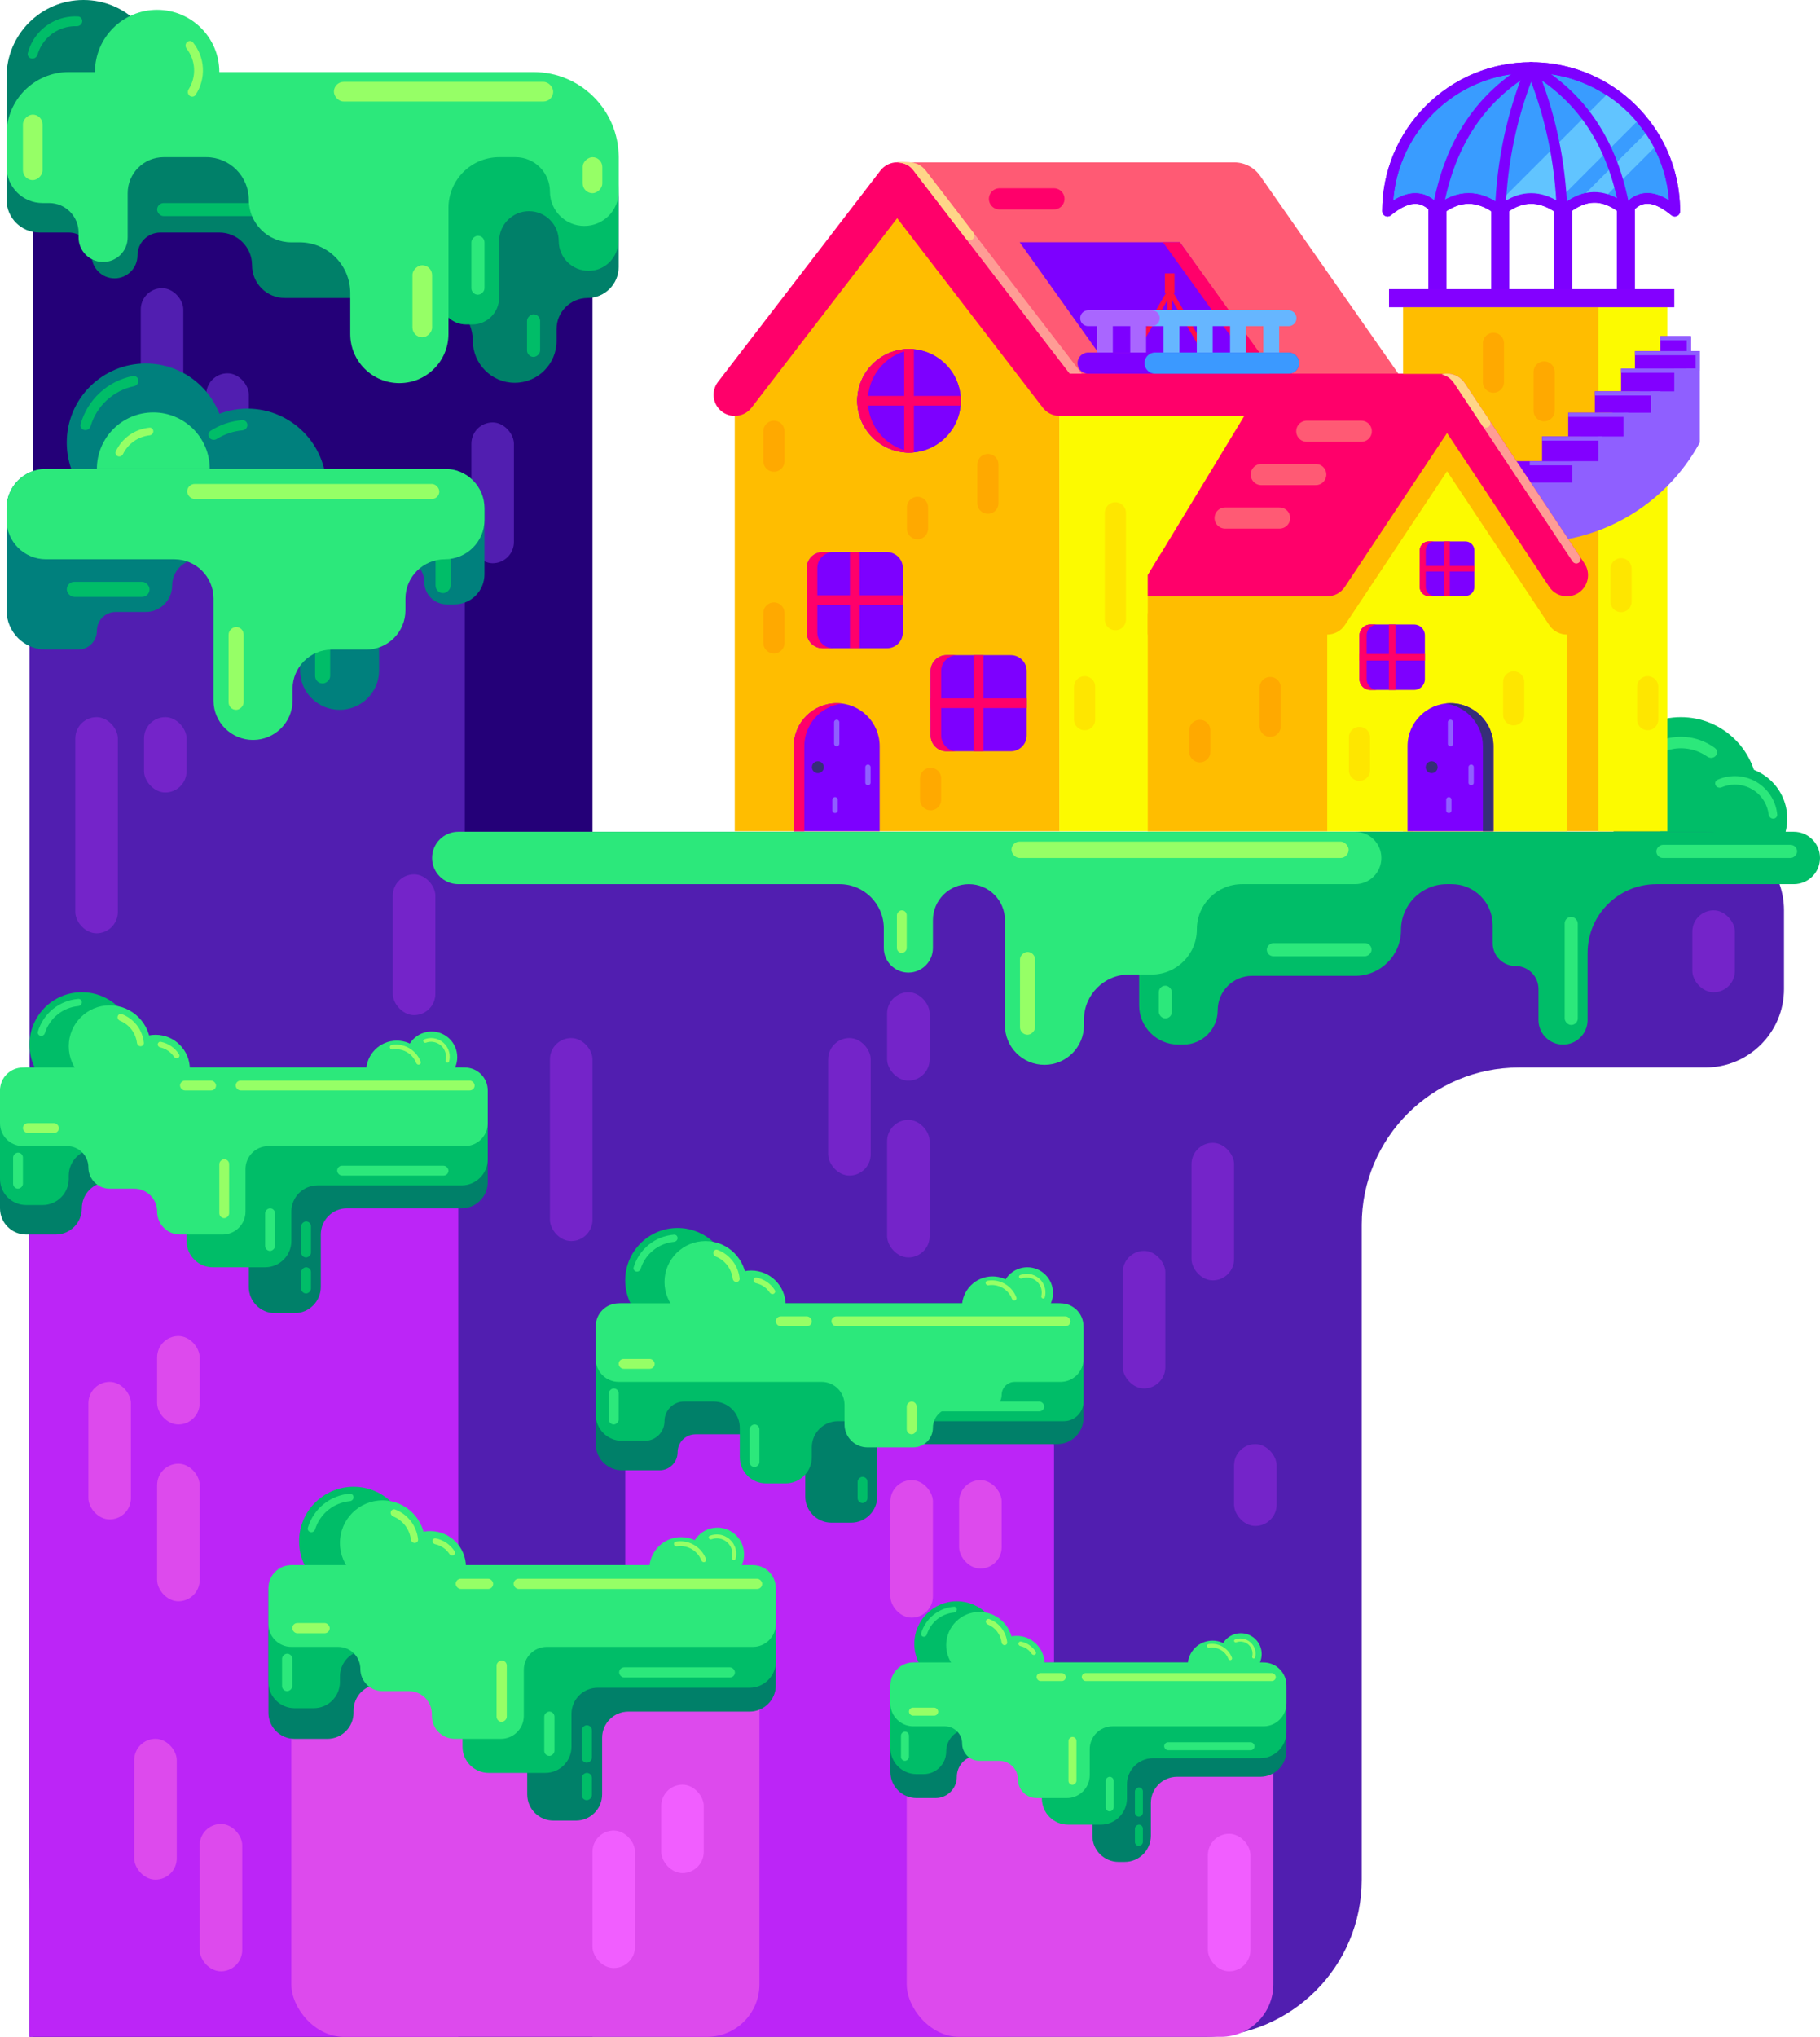 <svg width="556" height="622" viewBox="0 0 556 622" fill="none" xmlns="http://www.w3.org/2000/svg">
<circle cx="513.5" cy="242.5" r="23.5" fill="#00BD68"/>
<path d="M524.102 230.853C524.752 230.138 524.705 229.023 523.929 228.447C522.558 227.43 521.043 226.616 519.431 226.036C517.269 225.257 514.974 224.911 512.679 225.019C510.383 225.127 508.131 225.686 506.052 226.664C504.501 227.394 503.069 228.345 501.799 229.487C501.08 230.133 501.138 231.248 501.853 231.898V231.898C502.567 232.549 503.668 232.487 504.402 231.859C505.351 231.047 506.407 230.365 507.541 229.831C509.205 229.049 511.006 228.602 512.843 228.515C514.679 228.429 516.515 228.705 518.245 229.328C519.424 229.753 520.539 230.334 521.56 231.053C522.35 231.609 523.451 231.567 524.102 230.853V230.853Z" fill="#2CE87B"/>
<circle cx="530" cy="250" r="16" fill="#00BD68"/>
<path d="M541.7 250C542.418 250 543.007 249.417 542.935 248.702C542.752 246.874 542.182 245.1 541.258 243.5C540.117 241.524 538.476 239.883 536.5 238.742C534.524 237.601 532.282 237 530 237C528.153 237 526.332 237.394 524.656 238.149C524.002 238.444 523.791 239.246 524.15 239.868V239.868C524.509 240.489 525.302 240.694 525.963 240.415C527.237 239.879 528.609 239.6 530 239.6C531.826 239.6 533.619 240.081 535.2 240.993C536.781 241.906 538.094 243.219 539.007 244.8C539.702 246.004 540.147 247.332 540.319 248.703C540.408 249.416 540.982 250 541.7 250V250Z" fill="#2CE87B"/>
<rect x="10" y="50" width="171" height="572" fill="#240078"/>
<rect x="43" y="88" width="13" height="43" rx="6.5" fill="#511EB0"/>
<rect x="144" y="129" width="13" height="43" rx="6.5" fill="#511EB0"/>
<rect x="63" y="114" width="13" height="30" rx="6.5" fill="#511EB0"/>
<circle cx="25.5" cy="23.5" r="23.5" fill="#008069"/>
<path fill-rule="evenodd" clip-rule="evenodd" d="M2 39V26C2 22.134 5.134 19 9 19V19C12.866 19 16 22.134 16 26L16 33C16 36.314 18.686 39 22 39H25C26.657 39 28 37.657 28 36V36C28 34.343 29.343 33 31 33L39 33C40.657 33 42 34.343 42 36V36C42 37.657 43.343 39 45 39L77 39L169 39C180.046 39 189 47.954 189 59L189 71V81.516C189 86.754 184.754 91 179.516 91V91C174.278 91 170.031 95.246 170.031 100.484V104.098C170.031 111.166 164.302 116.895 157.234 116.895V116.895C150.167 116.895 144.437 111.091 144.437 104.023V104.023C144.437 96.873 138.64 91 131.489 91L87 91C81.477 91 77 86.523 77 81V81C77 75.477 72.523 71 67 71H49C45.134 71 42 74.134 42 78V78C42 81.866 38.866 85 35 85V85C31.134 85 28 81.866 28 78V78C28 74.134 24.866 71 21 71H12C6.477 71 2 66.523 2 61V61V39Z" fill="#008069"/>
<path d="M25.112 6.666C25.241 5.848 24.683 5.072 23.855 5.024C22.395 4.941 20.926 5.072 19.498 5.414C17.583 5.874 15.777 6.707 14.183 7.865C12.589 9.023 11.239 10.483 10.21 12.163C9.443 13.415 8.865 14.771 8.493 16.186C8.282 16.988 8.848 17.759 9.666 17.888V17.888C10.484 18.018 11.244 17.456 11.474 16.66C11.772 15.632 12.207 14.646 12.768 13.73C13.592 12.386 14.672 11.218 15.947 10.292C17.221 9.366 18.666 8.699 20.198 8.332C21.244 8.081 22.315 7.972 23.385 8.006C24.213 8.033 24.982 7.484 25.112 6.666V6.666Z" fill="#00BD68"/>
<rect x="95" y="66" width="47" height="4" rx="2" transform="rotate(-180 95 66)" fill="#00BD68"/>
<rect x="165" y="96" width="13" height="4" rx="2" transform="rotate(90 165 96)" fill="#00BD68"/>
<path fill-rule="evenodd" clip-rule="evenodd" d="M188.898 48.105C188.898 43.076 184.821 39 179.793 39H88.746C81.707 39 76 44.707 76 51.746V51.746C76 58.786 81.707 64.493 88.746 64.493H101.494C106.522 64.493 110.599 68.569 110.599 73.598V73.598C110.599 78.626 114.675 82.702 119.703 82.702H126.075C130.601 82.702 134.269 86.371 134.269 90.896V90.896C134.269 95.422 137.938 99.091 142.464 99.091H144.284C148.81 99.091 152.479 95.422 152.479 90.896V82.703C152.479 82.703 152.479 82.702 152.479 82.702V82.702C152.48 82.702 152.48 82.702 152.48 82.701V73.598C152.48 68.569 156.556 64.493 161.585 64.493V64.493C166.613 64.493 170.689 68.569 170.689 73.598V73.598C170.689 78.626 174.766 82.702 179.794 82.702V82.702C184.822 82.702 188.899 78.626 188.899 73.597V57.21C188.899 57.209 188.898 57.209 188.898 57.209V57.209C188.898 57.209 188.898 57.209 188.898 57.209V48.105Z" fill="#00BD68"/>
<rect x="148" y="72" width="18" height="4" rx="2" transform="rotate(90 148 72)" fill="#2CE87B"/>
<path fill-rule="evenodd" clip-rule="evenodd" d="M189 48C189 33.641 177.359 22 163 22H21C10.507 22 2 30.507 2 41V41V48V51C2 57.075 6.925 62 13 62H15C19.971 62 24 66.029 24 71V72.5C24 76.642 27.358 80 31.5 80V80C35.642 80 39 76.642 39 72.5V62V59V59C39 52.925 43.925 48 50 48H63C70.18 48 76 53.82 76 61V61C76 68.18 81.82 74 89 74H91.5C100.06 74 107 80.94 107 89.5V102C107 110.284 113.716 117 122 117V117C130.284 117 137 110.284 137 102V74V63.5C137 54.94 143.94 48 152.5 48H157.5C163.299 48 168 52.701 168 58.5V58.5C168 64.299 172.701 69 178.5 69V69C184.299 69 189 64.299 189 58.5V48V48Z" fill="#2CE87B"/>
<rect x="102" y="25" width="67" height="6" rx="3" fill="#96FF66"/>
<rect x="13" y="35" width="20" height="6" rx="3" transform="rotate(90 13 35)" fill="#96FF66"/>
<rect x="132" y="81" width="22" height="6" rx="3" transform="rotate(90 132 81)" fill="#96FF66"/>
<rect x="184" y="48" width="11" height="6" rx="3" transform="rotate(90 184 48)" fill="#96FF66"/>
<circle cx="48" cy="22" r="19" fill="#2CE87B"/>
<path d="M57.888 29.213C58.464 29.687 59.321 29.607 59.734 28.986C61.33 26.592 62.125 23.739 61.984 20.842C61.843 17.945 60.773 15.184 58.953 12.956C58.481 12.379 57.62 12.383 57.093 12.91V12.91C56.565 13.437 56.573 14.287 57.03 14.876C58.384 16.62 59.179 18.747 59.287 20.974C59.396 23.201 58.812 25.395 57.634 27.262C57.236 27.893 57.312 28.74 57.888 29.213V29.213Z" fill="#96FF66"/>
<rect x="9" y="150" width="133" height="472" fill="#511EB0"/>
<path fill-rule="evenodd" clip-rule="evenodd" d="M91 254C77.745 254 67 264.745 67 278V302C67 315.255 77.745 326 91 326H57C30.49 326 9 347.49 9 374V574C9 600.51 30.49 622 57 622H368C394.51 622 416 600.51 416 574V374C416 347.49 437.49 326 464 326H521C534.255 326 545 315.255 545 302V278C545 264.745 534.255 254 521 254H91Z" fill="#511EB0"/>
<rect x="120" y="267" width="13" height="43" rx="6.5" fill="#7424C9"/>
<rect x="23" y="219" width="13" height="66" rx="6.5" fill="#7424C9"/>
<rect x="44" y="219" width="13" height="23" rx="6.5" fill="#7424C9"/>
<rect x="168" y="317" width="13" height="62" rx="6.5" fill="#7424C9"/>
<rect x="271" y="303" width="13" height="27" rx="6.5" fill="#7424C9"/>
<rect x="253" y="317" width="13" height="42" rx="6.5" fill="#7424C9"/>
<rect x="271" y="342" width="13" height="42" rx="6.5" fill="#7424C9"/>
<rect x="343" y="382" width="13" height="42" rx="6.5" fill="#7424C9"/>
<rect x="364" y="349" width="13" height="42" rx="6.5" fill="#7424C9"/>
<rect x="377" y="441" width="13" height="25" rx="6.5" fill="#7424C9"/>
<rect x="517" y="278" width="13" height="25" rx="6.5" fill="#7424C9"/>
<rect x="9" y="335" width="131" height="287" fill="#BC25F7"/>
<rect x="41" y="531" width="13" height="43" rx="6.5" fill="#DD4AED"/>
<rect x="61" y="557" width="13" height="45" rx="6.5" fill="#DD4AED"/>
<rect x="48" y="408" width="13" height="27" rx="6.5" fill="#DD4AED"/>
<rect x="27" y="422" width="13" height="42" rx="6.5" fill="#DD4AED"/>
<rect x="48" y="447" width="13" height="42" rx="6.5" fill="#DD4AED"/>
<rect x="191" y="426" width="131" height="196" rx="16" fill="#BC25F7"/>
<rect x="293" y="452" width="13" height="27" rx="6.5" fill="#DD4AED"/>
<rect x="272" y="452" width="13" height="42" rx="6.5" fill="#DD4AED"/>
<rect x="89" y="498" width="143" height="124" rx="16" fill="#DD4AED"/>
<rect x="202" y="545" width="13" height="27" rx="6.5" fill="#F15EFF"/>
<rect x="181" y="559" width="13" height="42" rx="6.5" fill="#F15EFF"/>
<rect x="277" y="524" width="112" height="98" rx="16" fill="#DD4AED"/>
<rect x="369" y="560" width="13" height="42" rx="6.5" fill="#F15EFF"/>
<circle cx="25" cy="319" r="16" fill="#00BD68"/>
<path d="M25 306.091C25 305.488 24.511 304.996 23.91 305.042C21.093 305.262 18.399 306.331 16.19 308.12C13.981 309.908 12.375 312.321 11.574 315.031C11.404 315.609 11.784 316.19 12.373 316.315V316.315C12.962 316.44 13.537 316.062 13.716 315.487C14.407 313.266 15.742 311.289 17.563 309.815C19.383 308.341 21.594 307.446 23.911 307.232C24.511 307.176 25 306.693 25 306.091V306.091Z" fill="#2CE87B"/>
<path fill-rule="evenodd" clip-rule="evenodd" d="M25 340C25 338.895 24.105 338 23 338H8C3.582 338 0 341.582 0 346V369C0 373.418 3.582 377 8 377H17C21.418 377 25 373.418 25 369V369C25 364.582 28.582 361 33 361H68C72.418 361 76 364.582 76 369V393C76 397.418 79.582 401 84 401H90C94.418 401 98 397.418 98 393V377C98 372.582 101.582 369 106 369H119H141C145.418 369 149 365.418 149 361V350C149 345.582 145.418 342 141 342H123H119H27C25.895 342 25 341.105 25 340V340Z" fill="#008069"/>
<path fill-rule="evenodd" clip-rule="evenodd" d="M149 334C149 329.582 145.418 326 141 326H8C3.582 326 0 329.582 0 334V341V351V360C0 364.418 3.582 368 8 368H13C17.418 368 21 364.418 21 360V359C21 354.582 24.582 351 29 351H59.5C62.538 351 65 353.462 65 356.5V358C65 360.209 63.209 362 61 362V362C58.791 362 57 363.791 57 366V379C57 383.418 60.582 387 65 387H81C85.418 387 89 383.418 89 379V370C89 365.582 92.582 362 97 362H141C145.418 362 149 358.418 149 354V351V344V334Z" fill="#00BD68"/>
<path fill-rule="evenodd" clip-rule="evenodd" d="M0 333C0 329.134 3.134 326 7 326H142C145.866 326 149 329.134 149 333V343C149 346.866 145.866 350 142 350H82C78.134 350 75 353.134 75 357V370C75 373.866 71.866 377 68 377H55C51.134 377 48 373.866 48 370V370C48 366.134 44.866 363 41 363H33.5C29.91 363 27 360.09 27 356.5V356.5C27 352.91 24.09 350 20.5 350H7C3.134 350 0 346.866 0 343V333Z" fill="#2CE87B"/>
<circle cx="33.5" cy="319.5" r="12.5" fill="#2CE87B"/>
<circle cx="121.203" cy="327.125" r="9.339" fill="#2CE87B"/>
<circle cx="47.5" cy="326.5" r="10.5" fill="#2CE87B"/>
<path d="M42.95 319.5C43.53 319.5 44.005 319.029 43.948 318.452C43.753 316.515 43.023 314.663 41.83 313.108C40.637 311.553 39.037 310.369 37.217 309.68C36.674 309.474 36.096 309.812 35.946 310.372V310.372C35.796 310.932 36.132 311.502 36.669 311.721C38.044 312.281 39.252 313.198 40.164 314.386C41.076 315.574 41.649 316.979 41.834 318.453C41.907 319.028 42.37 319.5 42.95 319.5V319.5Z" fill="#96FF66"/>
<path d="M54.354 323.102C54.775 322.894 54.95 322.381 54.701 321.983C54.082 320.997 53.266 320.146 52.3 319.485C51.334 318.824 50.245 318.371 49.101 318.152C48.64 318.064 48.226 318.413 48.184 318.881V318.881C48.142 319.348 48.489 319.756 48.947 319.856C49.801 320.042 50.614 320.391 51.34 320.888C52.065 321.384 52.686 322.015 53.168 322.744C53.428 323.135 53.933 323.311 54.354 323.102V323.102Z" fill="#96FF66"/>
<circle cx="131.845" cy="322.845" r="7.845" fill="#2CE87B"/>
<path d="M128.045 325.112C128.422 325.011 128.649 324.623 128.515 324.256C128.236 323.493 127.843 322.776 127.347 322.13C126.707 321.296 125.91 320.597 125 320.072C124.09 319.547 123.086 319.206 122.044 319.068C121.236 318.962 120.419 318.98 119.619 319.12C119.235 319.187 119.011 319.578 119.112 319.955V319.955C119.213 320.331 119.6 320.551 119.986 320.491C120.605 320.394 121.236 320.387 121.86 320.469C122.718 320.582 123.545 320.862 124.294 321.295C125.043 321.728 125.7 322.303 126.226 322.99C126.609 323.489 126.918 324.039 127.144 324.624C127.285 324.988 127.669 325.213 128.045 325.112V325.112Z" fill="#96FF66"/>
<path d="M136.486 324.503C136.78 324.614 137.112 324.466 137.193 324.163C137.439 323.242 137.451 322.27 137.222 321.338C136.949 320.222 136.343 319.214 135.486 318.448C134.628 317.682 133.559 317.193 132.419 317.046C131.467 316.924 130.503 317.045 129.616 317.393C129.323 317.507 129.213 317.853 129.356 318.133V318.133C129.5 318.413 129.842 318.52 130.138 318.412C130.818 318.165 131.55 318.083 132.273 318.176C133.186 318.293 134.041 318.684 134.727 319.297C135.413 319.91 135.898 320.716 136.116 321.609C136.29 322.318 136.29 323.055 136.121 323.758C136.047 324.064 136.192 324.392 136.486 324.503V324.503Z" fill="#96FF66"/>
<rect x="72" y="330" width="73" height="3" rx="1.5" fill="#96FF66"/>
<rect x="55" y="330" width="11" height="3" rx="1.5" fill="#96FF66"/>
<rect x="7" y="343" width="11" height="3" rx="1.5" fill="#96FF66"/>
<rect x="7" y="352" width="11" height="3" rx="1.5" transform="rotate(90 7 352)" fill="#2CE87B"/>
<rect x="67" y="372" width="18" height="3" rx="1.5" transform="rotate(-90 67 372)" fill="#96FF66"/>
<rect x="81" y="382" width="13" height="3" rx="1.5" transform="rotate(-90 81 382)" fill="#2CE87B"/>
<rect x="137" y="359" width="34" height="3" rx="1.5" transform="rotate(180 137 359)" fill="#2CE87B"/>
<rect x="92" y="395" width="8" height="3" rx="1.5" transform="rotate(-90 92 395)" fill="#00BD68"/>
<rect x="92" y="384" width="11" height="3" rx="1.5" transform="rotate(-90 92 384)" fill="#00BD68"/>
<circle cx="207" cy="391" r="16" fill="#00BD68"/>
<path d="M207 378.091C207 377.488 206.511 376.996 205.91 377.042C203.093 377.262 200.399 378.331 198.19 380.12C195.981 381.908 194.375 384.321 193.574 387.031C193.404 387.609 193.784 388.19 194.373 388.315V388.315C194.962 388.44 195.537 388.062 195.716 387.487C196.407 385.266 197.742 383.289 199.563 381.815C201.383 380.341 203.594 379.446 205.911 379.232C206.511 379.176 207 378.693 207 378.091V378.091Z" fill="#2CE87B"/>
<path fill-rule="evenodd" clip-rule="evenodd" d="M207 412C207 410.895 206.105 410 205 410H190C185.582 410 182 413.582 182 418V441C182 445.418 185.582 449 190 449H201.5C204.538 449 207 446.538 207 443.5V443.5C207 440.462 209.462 438 212.5 438H238C242.418 438 246 441.582 246 446V457C246 461.418 249.582 465 254 465H260C264.418 465 268 461.418 268 457V438.5C268 438.224 268.224 438 268.5 438V438C268.776 438 269 438.224 269 438.5V439.5C269 440.328 269.672 441 270.5 441H301H323C327.418 441 331 437.418 331 433V422C331 417.582 327.418 414 323 414H305H301H209C207.895 414 207 413.105 207 412V412Z" fill="#008069"/>
<path fill-rule="evenodd" clip-rule="evenodd" d="M331 406C331 401.582 327.418 398 323 398H190C185.582 398 182 401.582 182 406V413V428V432C182 436.418 185.582 440 190 440H197C200.314 440 203 437.314 203 434V434C203 430.686 205.686 428 209 428H218C222.418 428 226 431.582 226 436V445C226 449.418 229.582 453 234 453H240C244.418 453 248 449.418 248 445V442C248 437.582 251.582 434 256 434H325C328.314 434 331 431.314 331 428V428V416V406Z" fill="#00BD68"/>
<path fill-rule="evenodd" clip-rule="evenodd" d="M182 405C182 401.134 185.134 398 189 398H324C327.866 398 331 401.134 331 405V415C331 418.866 327.866 422 324 422H310C307.791 422 306 423.791 306 426V426C306 428.209 304.209 430 302 430H291C287.686 430 285 432.686 285 436V436C285 439.314 282.314 442 279 442H265C261.134 442 258 438.866 258 435V429C258 425.134 254.866 422 251 422H189C185.134 422 182 418.866 182 415V405Z" fill="#2CE87B"/>
<circle cx="215.5" cy="391.5" r="12.5" fill="#2CE87B"/>
<circle cx="303.203" cy="399.125" r="9.339" fill="#2CE87B"/>
<circle cx="229.5" cy="398.5" r="10.5" fill="#2CE87B"/>
<path d="M224.95 391.5C225.53 391.5 226.005 391.029 225.948 390.452C225.753 388.515 225.023 386.663 223.83 385.108C222.637 383.553 221.037 382.369 219.217 381.68C218.674 381.474 218.096 381.812 217.946 382.372V382.372C217.796 382.932 218.132 383.502 218.669 383.721C220.044 384.281 221.253 385.198 222.164 386.386C223.076 387.574 223.649 388.979 223.834 390.453C223.907 391.028 224.37 391.5 224.95 391.5V391.5Z" fill="#96FF66"/>
<path d="M236.354 395.102C236.775 394.894 236.95 394.381 236.701 393.983C236.082 392.997 235.266 392.146 234.3 391.485C233.334 390.824 232.245 390.371 231.101 390.152C230.64 390.064 230.226 390.413 230.184 390.881V390.881C230.142 391.348 230.489 391.756 230.947 391.856C231.801 392.042 232.614 392.391 233.34 392.888C234.065 393.384 234.686 394.015 235.168 394.744C235.428 395.135 235.933 395.311 236.354 395.102V395.102Z" fill="#96FF66"/>
<circle cx="313.845" cy="394.845" r="7.845" fill="#2CE87B"/>
<path d="M310.045 397.112C310.422 397.011 310.649 396.623 310.515 396.256C310.236 395.493 309.843 394.776 309.347 394.13C308.707 393.296 307.91 392.597 307 392.072C306.09 391.547 305.086 391.206 304.044 391.068C303.236 390.962 302.419 390.98 301.619 391.12C301.235 391.187 301.011 391.578 301.112 391.955V391.955C301.213 392.331 301.6 392.551 301.986 392.491C302.605 392.394 303.236 392.387 303.86 392.469C304.718 392.582 305.545 392.862 306.294 393.295C307.043 393.728 307.7 394.303 308.226 394.99C308.609 395.489 308.918 396.039 309.144 396.624C309.285 396.988 309.669 397.213 310.045 397.112V397.112Z" fill="#96FF66"/>
<path d="M318.486 396.503C318.78 396.614 319.112 396.466 319.193 396.163C319.439 395.242 319.451 394.27 319.222 393.338C318.949 392.222 318.343 391.214 317.486 390.448C316.628 389.682 315.559 389.193 314.419 389.046C313.467 388.924 312.503 389.045 311.616 389.393C311.323 389.507 311.213 389.853 311.356 390.133V390.133C311.5 390.413 311.842 390.52 312.138 390.412C312.818 390.165 313.55 390.083 314.273 390.176C315.186 390.293 316.041 390.684 316.727 391.297C317.413 391.91 317.898 392.716 318.116 393.609C318.29 394.318 318.29 395.055 318.121 395.758C318.047 396.064 318.192 396.392 318.486 396.503V396.503Z" fill="#96FF66"/>
<rect x="254" y="402" width="73" height="3" rx="1.5" fill="#96FF66"/>
<rect x="237" y="402" width="11" height="3" rx="1.5" fill="#96FF66"/>
<rect x="189" y="415" width="11" height="3" rx="1.5" fill="#96FF66"/>
<rect x="189" y="424" width="11" height="3" rx="1.5" transform="rotate(90 189 424)" fill="#2CE87B"/>
<rect x="277" y="438" width="10" height="3" rx="1.5" transform="rotate(-90 277 438)" fill="#96FF66"/>
<rect x="229" y="448" width="13" height="3" rx="1.5" transform="rotate(-90 229 448)" fill="#2CE87B"/>
<rect x="319" y="431" width="34" height="3" rx="1.5" transform="rotate(180 319 431)" fill="#2CE87B"/>
<rect x="262" y="459" width="8" height="3" rx="1.5" transform="rotate(-90 262 459)" fill="#00BD68"/>
<circle cx="292.302" cy="501.993" r="12.993" fill="#00BD68"/>
<path d="M292.303 491.51C292.303 491.021 291.906 490.621 291.418 490.659C289.13 490.837 286.942 491.705 285.148 493.158C283.354 494.61 282.05 496.57 281.4 498.77C281.261 499.239 281.57 499.711 282.049 499.813V499.813C282.527 499.915 282.994 499.608 283.139 499.14C283.701 497.337 284.785 495.732 286.263 494.534C287.742 493.337 289.537 492.611 291.418 492.437C291.905 492.392 292.303 491.999 292.303 491.51V491.51Z" fill="#2CE87B"/>
<path fill-rule="evenodd" clip-rule="evenodd" d="M292.302 519.047C292.302 518.15 291.575 517.423 290.678 517.423H280C275.582 517.423 272 521.005 272 525.423V541.094C272 545.512 275.582 549.094 280 549.094H285.805C289.393 549.094 292.302 546.185 292.302 542.597V542.597C292.302 539.009 295.211 536.101 298.799 536.101H325.718C330.136 536.101 333.718 539.682 333.718 544.101V560.584C333.718 565.002 337.3 568.584 341.718 568.584H343.584C348.002 568.584 351.584 565.002 351.584 560.584V550.597C351.584 546.179 355.166 542.597 359.584 542.597H368.638H385C389.418 542.597 393 539.016 393 534.597V528.671C393 524.253 389.418 520.671 385 520.671H371.886H368.638H293.926C293.029 520.671 292.302 519.944 292.302 519.047V519.047Z" fill="#008069"/>
<path fill-rule="evenodd" clip-rule="evenodd" d="M393 515.678C393 511.259 389.418 507.678 385 507.678H280C275.582 507.678 272 511.259 272 515.678V519.859V527.98V533.785C272 538.203 275.582 541.785 280 541.785H282.151C285.963 541.785 289.054 538.695 289.054 534.882V534.882C289.054 531.07 292.144 527.98 295.956 527.98H320.319C322.786 527.98 324.785 529.979 324.785 532.446V533.664C324.785 535.458 323.331 536.913 321.537 536.913V536.913C319.743 536.913 318.289 538.367 318.289 540.161V549.215C318.289 553.633 321.87 557.215 326.289 557.215H336.275C340.693 557.215 344.275 553.633 344.275 549.215V544.913C344.275 540.494 347.857 536.913 352.275 536.913H385C389.418 536.913 393 533.331 393 528.913V527.98V522.295V515.678Z" fill="#00BD68"/>
<path fill-rule="evenodd" clip-rule="evenodd" d="M272 514.678C272 510.812 275.134 507.678 279 507.678H386C389.866 507.678 393 510.812 393 514.678V520.168C393 524.034 389.866 527.168 386 527.168H339.906C336.04 527.168 332.906 530.302 332.906 534.168V542.094C332.906 545.96 329.772 549.094 325.906 549.094H316.664C313.525 549.094 310.98 546.549 310.98 543.409V543.409C310.98 540.27 308.435 537.725 305.295 537.725H299.205C296.289 537.725 293.926 535.361 293.926 532.446V532.446C293.926 529.531 291.563 527.168 288.648 527.168H279C275.134 527.168 272 524.034 272 520.168V514.678Z" fill="#2CE87B"/>
<circle cx="299.204" cy="502.399" r="10.151" fill="#2CE87B"/>
<circle cx="370.426" cy="508.591" r="7.584" fill="#2CE87B"/>
<circle cx="310.574" cy="508.084" r="8.527" fill="#2CE87B"/>
<path d="M306.879 502.399C307.35 502.399 307.736 502.017 307.689 501.548C307.531 499.975 306.938 498.471 305.969 497.209C305 495.946 303.701 494.984 302.223 494.425C301.782 494.258 301.313 494.532 301.191 494.987V494.987C301.069 495.442 301.342 495.904 301.778 496.082C302.895 496.537 303.876 497.282 304.616 498.247C305.357 499.212 305.822 500.352 305.973 501.549C306.032 502.016 306.408 502.399 306.879 502.399V502.399Z" fill="#96FF66"/>
<path d="M316.141 505.325C316.482 505.155 316.625 504.739 316.422 504.416C315.92 503.615 315.257 502.924 314.472 502.387C313.688 501.85 312.803 501.483 311.875 501.305C311.5 501.233 311.164 501.517 311.13 501.896V501.896C311.096 502.276 311.378 502.607 311.75 502.688C312.443 502.839 313.103 503.123 313.693 503.526C314.282 503.929 314.786 504.442 315.178 505.033C315.388 505.351 315.799 505.494 316.141 505.325V505.325Z" fill="#96FF66"/>
<circle cx="379.068" cy="505.116" r="6.371" fill="#2CE87B"/>
<path d="M375.984 506.957C376.29 506.875 376.474 506.559 376.365 506.262C376.139 505.642 375.819 505.06 375.416 504.535C374.897 503.858 374.249 503.29 373.511 502.864C372.772 502.437 371.956 502.16 371.11 502.049C370.454 501.963 369.79 501.977 369.141 502.091C368.829 502.146 368.647 502.463 368.729 502.769V502.769C368.811 503.075 369.126 503.253 369.439 503.204C369.941 503.126 370.454 503.119 370.961 503.186C371.657 503.278 372.329 503.506 372.937 503.857C373.545 504.208 374.079 504.676 374.506 505.233C374.817 505.639 375.068 506.086 375.252 506.561C375.366 506.856 375.678 507.039 375.984 506.957V506.957Z" fill="#96FF66"/>
<path d="M382.838 506.462C383.077 506.553 383.346 506.432 383.412 506.186C383.612 505.438 383.621 504.649 383.436 503.892C383.213 502.985 382.722 502.167 382.026 501.545C381.329 500.923 380.461 500.526 379.535 500.407C378.762 500.308 377.979 500.405 377.258 500.688C377.021 500.781 376.931 501.062 377.048 501.289V501.289C377.164 501.517 377.442 501.603 377.682 501.516C378.235 501.315 378.829 501.248 379.417 501.324C380.158 501.419 380.852 501.737 381.41 502.234C381.967 502.732 382.36 503.387 382.538 504.112C382.678 504.688 382.679 505.286 382.541 505.857C382.481 506.106 382.599 506.372 382.838 506.462V506.462Z" fill="#96FF66"/>
<rect x="330.471" y="510.926" width="59.282" height="2.436" rx="1.218" fill="#96FF66"/>
<rect x="316.664" y="510.926" width="8.933" height="2.436" rx="1.218" fill="#96FF66"/>
<rect x="277.684" y="521.483" width="8.933" height="2.436" rx="1.218" fill="#96FF66"/>
<rect x="277.684" y="528.792" width="8.933" height="2.436" rx="1.218" transform="rotate(90 277.684 528.792)" fill="#2CE87B"/>
<rect x="326.41" y="545.033" width="14.617" height="2.436" rx="1.218" transform="rotate(-90 326.41 545.033)" fill="#96FF66"/>
<rect x="337.779" y="553.154" width="10.557" height="2.436" rx="1.218" transform="rotate(-90 337.779 553.154)" fill="#2CE87B"/>
<rect x="383.256" y="534.477" width="27.611" height="2.436" rx="1.218" transform="rotate(180 383.256 534.477)" fill="#2CE87B"/>
<rect x="346.711" y="563.711" width="6.497" height="2.436" rx="1.218" transform="rotate(-90 346.711 563.711)" fill="#00BD68"/>
<rect x="346.711" y="554.779" width="8.933" height="2.436" rx="1.218" transform="rotate(-90 346.711 554.779)" fill="#00BD68"/>
<circle cx="108.008" cy="470.671" r="16.644" fill="#00BD68"/>
<path d="M108.007 457.242C108.007 456.615 107.498 456.103 106.874 456.152C103.943 456.38 101.14 457.492 98.842 459.353C96.544 461.214 94.874 463.724 94.041 466.542C93.863 467.143 94.259 467.748 94.872 467.878V467.878C95.485 468.008 96.082 467.615 96.268 467.017C96.988 464.706 98.376 462.65 100.27 461.116C102.164 459.583 104.464 458.652 106.874 458.429C107.498 458.371 108.007 457.869 108.007 457.242V457.242Z" fill="#2CE87B"/>
<path fill-rule="evenodd" clip-rule="evenodd" d="M108.007 492.517C108.007 491.368 107.075 490.436 105.926 490.436H90C85.582 490.436 82 494.018 82 498.436V523.007C82 527.425 85.582 531.007 90 531.007H100.007C104.425 531.007 108.007 527.425 108.007 523.007V522.362C108.007 517.944 111.588 514.362 116.007 514.362H153.06C157.479 514.362 161.06 517.944 161.06 522.362V547.973C161.06 552.391 164.642 555.973 169.06 555.973H175.946C180.365 555.973 183.946 552.391 183.946 547.973V530.685C183.946 526.266 187.528 522.685 191.946 522.685H205.792H229C233.418 522.685 237 519.103 237 514.685V502.597C237 498.179 233.418 494.597 229 494.597H209.953H205.792H110.087C108.938 494.597 108.007 493.666 108.007 492.517V492.517Z" fill="#008069"/>
<path fill-rule="evenodd" clip-rule="evenodd" d="M237 485.953C237 481.535 233.418 477.953 229 477.953H90C85.582 477.953 82 481.535 82 485.953V493.557V503.96V513.644C82 518.063 85.582 521.644 90 521.644H95.846C100.264 521.644 103.846 518.063 103.846 513.644V511.96C103.846 507.542 107.427 503.96 111.846 503.96H143.896C147.056 503.96 149.617 506.521 149.617 509.681V511.242C149.617 513.54 147.754 515.403 145.456 515.403V515.403C143.158 515.403 141.295 517.266 141.295 519.564V533.409C141.295 537.828 144.877 541.409 149.295 541.409H166.584C171.002 541.409 174.584 537.828 174.584 533.409V523.403C174.584 518.984 178.166 515.403 182.584 515.403L229 515.403C233.418 515.403 237 511.821 237 507.403V503.96V496.678V485.953Z" fill="#00BD68"/>
<path fill-rule="evenodd" clip-rule="evenodd" d="M82 484.953C82 481.087 85.134 477.953 89 477.953H230C233.866 477.953 237 481.087 237 484.953V495.92C237 499.786 233.866 502.92 230 502.92H167.02C163.154 502.92 160.02 506.054 160.02 509.92V524.007C160.02 527.873 156.886 531.007 153.02 531.007H138.933C135.067 531.007 131.933 527.873 131.933 524.007V523.443C131.933 519.577 128.799 516.443 124.933 516.443H116.849C113.115 516.443 110.087 513.416 110.087 509.681V509.681C110.087 505.947 107.06 502.92 103.326 502.92H89C85.134 502.92 82 499.786 82 495.92V484.953Z" fill="#2CE87B"/>
<circle cx="116.849" cy="471.191" r="13.003" fill="#2CE87B"/>
<circle cx="208.083" cy="479.123" r="9.716" fill="#2CE87B"/>
<circle cx="131.413" cy="478.473" r="10.923" fill="#2CE87B"/>
<path d="M126.679 471.191C127.282 471.191 127.777 470.701 127.717 470.101C127.515 468.086 126.756 466.16 125.514 464.542C124.273 462.924 122.608 461.692 120.715 460.976C120.151 460.762 119.549 461.113 119.393 461.696V461.696C119.237 462.278 119.586 462.871 120.145 463.099C121.576 463.681 122.833 464.636 123.781 465.872C124.729 467.108 125.326 468.569 125.519 470.102C125.594 470.7 126.076 471.191 126.679 471.191V471.191Z" fill="#96FF66"/>
<path d="M138.543 474.939C138.98 474.722 139.163 474.188 138.903 473.775C138.26 472.749 137.41 471.863 136.406 471.175C135.401 470.488 134.268 470.017 133.078 469.789C132.599 469.697 132.168 470.061 132.124 470.547V470.547C132.08 471.033 132.441 471.457 132.918 471.561C133.807 471.755 134.652 472.119 135.407 472.635C136.162 473.151 136.807 473.808 137.309 474.566C137.579 474.973 138.105 475.155 138.543 474.939V474.939Z" fill="#96FF66"/>
<circle cx="219.155" cy="474.671" r="8.161" fill="#2CE87B"/>
<path d="M215.202 477.03C215.594 476.924 215.829 476.52 215.69 476.139C215.401 475.346 214.991 474.599 214.475 473.927C213.81 473.06 212.98 472.333 212.034 471.786C211.088 471.24 210.043 470.885 208.959 470.742C208.119 470.632 207.268 470.65 206.436 470.796C206.036 470.866 205.804 471.272 205.909 471.664V471.664C206.014 472.056 206.417 472.285 206.818 472.222C207.462 472.122 208.118 472.114 208.767 472.199C209.66 472.317 210.52 472.609 211.299 473.059C212.079 473.509 212.762 474.108 213.31 474.822C213.708 475.341 214.029 475.913 214.264 476.522C214.411 476.9 214.81 477.135 215.202 477.03V477.03Z" fill="#96FF66"/>
<path d="M223.982 476.396C224.288 476.512 224.633 476.358 224.718 476.042C224.974 475.084 224.986 474.073 224.748 473.104C224.464 471.942 223.834 470.894 222.942 470.097C222.05 469.3 220.938 468.791 219.751 468.639C218.761 468.512 217.759 468.637 216.835 468.999C216.531 469.118 216.417 469.478 216.566 469.769V469.769C216.715 470.06 217.071 470.172 217.378 470.06C218.086 469.803 218.848 469.717 219.6 469.814C220.549 469.936 221.439 470.342 222.153 470.98C222.867 471.617 223.37 472.456 223.598 473.386C223.778 474.122 223.779 474.889 223.603 475.621C223.526 475.939 223.676 476.28 223.982 476.396V476.396Z" fill="#96FF66"/>
<rect x="156.898" y="482.114" width="75.94" height="3.121" rx="1.56" fill="#96FF66"/>
<rect x="139.215" y="482.114" width="11.443" height="3.121" rx="1.56" fill="#96FF66"/>
<rect x="89.281" y="495.638" width="11.443" height="3.121" rx="1.56" fill="#96FF66"/>
<rect x="89.281" y="505" width="11.443" height="3.121" rx="1.56" transform="rotate(90 89.281 505)" fill="#2CE87B"/>
<rect x="151.697" y="525.805" width="18.725" height="3.121" rx="1.56" transform="rotate(-90 151.697 525.805)" fill="#96FF66"/>
<rect x="166.262" y="536.208" width="13.524" height="3.121" rx="1.56" transform="rotate(-90 166.262 536.208)" fill="#2CE87B"/>
<rect x="224.518" y="512.282" width="35.369" height="3.121" rx="1.56" transform="rotate(180 224.518 512.282)" fill="#2CE87B"/>
<rect x="177.705" y="549.731" width="8.322" height="3.121" rx="1.56" transform="rotate(-90 177.705 549.731)" fill="#00BD68"/>
<rect x="177.705" y="538.289" width="11.443" height="3.121" rx="1.56" transform="rotate(-90 177.705 538.289)" fill="#00BD68"/>
<path fill-rule="evenodd" clip-rule="evenodd" d="M266 262C266 257.582 269.582 254 274 254H548C552.418 254 556 257.582 556 262C556 266.418 552.418 270 548 270H506C494.402 270 485 279.402 485 291V311.5C485 315.642 481.642 319 477.5 319V319C473.358 319 470 315.642 470 311.5V302C470 298.134 466.866 295 463 295V295C459.134 295 456 291.866 456 288V282.5C456 275.596 450.404 270 443.5 270H442C434.268 270 428 276.268 428 284V284C428 291.732 421.732 298 414 298H382.5C376.701 298 372 302.701 372 308.5V308.5C372 314.299 367.299 319 361.5 319H360C353.373 319 348 313.627 348 307V291C348 279.402 338.598 270 327 270H274C269.582 270 266 266.418 266 262Z" fill="#00BD68"/>
<circle cx="75.575" cy="148.937" r="24.142" fill="#00807D"/>
<circle cx="44.536" cy="135.142" r="24.142" fill="#00807D"/>
<path d="M75.576 129.8C75.576 128.941 74.878 128.238 74.021 128.303C70.573 128.562 67.245 129.682 64.342 131.559C63.62 132.026 63.489 133.007 64.008 133.692V133.692C64.528 134.377 65.501 134.504 66.229 134.047C68.582 132.57 71.254 131.671 74.022 131.425C74.878 131.349 75.576 130.66 75.576 129.8V129.8Z" fill="#00BD68"/>
<path d="M42.288 116.137C42.188 115.284 41.412 114.668 40.569 114.832C36.826 115.563 33.347 117.317 30.526 119.912C27.704 122.507 25.667 125.828 24.627 129.496C24.392 130.323 24.942 131.147 25.784 131.319V131.319C26.626 131.491 27.441 130.944 27.686 130.121C28.589 127.093 30.294 124.354 32.633 122.203C34.972 120.051 37.843 118.58 40.936 117.934C41.777 117.758 42.389 116.991 42.288 116.137V116.137Z" fill="#00BD68"/>
<circle cx="46.834" cy="143.189" r="17.244" fill="#2CE87B"/>
<path d="M46.835 131.711C46.835 131.066 46.311 130.538 45.669 130.597C43.475 130.8 41.364 131.574 39.552 132.851C37.739 134.128 36.3 135.855 35.37 137.853C35.098 138.437 35.419 139.109 36.027 139.326V139.326C36.634 139.543 37.296 139.222 37.581 138.644C38.34 137.097 39.478 135.76 40.897 134.76C42.316 133.761 43.958 133.139 45.67 132.945C46.311 132.872 46.835 132.356 46.835 131.711V131.711Z" fill="#96FF66"/>
<path fill-rule="evenodd" clip-rule="evenodd" d="M2 155.189C2 148.562 7.373 143.189 14 143.189H136C142.627 143.189 148 148.562 148 155.189V168.48V170.78V175.378C148 180.457 143.882 184.575 138.803 184.575H136.504C132.694 184.575 129.606 181.487 129.606 177.677V177.677C129.606 173.868 126.518 170.78 122.709 170.78V170.78C118.899 170.78 115.811 173.868 115.811 177.677V204.764C115.811 211.391 110.368 216.764 103.74 216.764V216.764C97.113 216.764 91.669 211.391 91.669 204.764V182.78C91.669 176.152 86.297 170.78 79.669 170.78H60.63C56.185 170.78 52.583 174.382 52.583 178.827V178.827C52.583 183.271 48.98 186.874 44.535 186.874H35.339C32.164 186.874 29.591 189.447 29.591 192.622V192.622C29.591 195.797 27.017 198.37 23.843 198.37H14C7.373 198.37 2 192.997 2 186.37V170.78V170.779V155.189Z" fill="#00807D"/>
<rect x="137.654" y="168.48" width="12.646" height="4.598" rx="2.299" transform="rotate(90 137.654 168.48)" fill="#00BD68"/>
<rect x="100.865" y="196.071" width="12.646" height="4.598" rx="2.299" transform="rotate(90 100.865 196.071)" fill="#00BD68"/>
<path fill-rule="evenodd" clip-rule="evenodd" d="M2 155.189C2 148.562 7.373 143.189 14 143.189H136C142.627 143.189 148 148.562 148 155.189V158.78C148 165.407 142.557 170.78 135.929 170.78V170.78C129.302 170.78 123.858 176.152 123.858 182.78V186.37C123.858 192.997 118.486 198.37 111.858 198.37H101.37C94.743 198.37 89.37 203.743 89.37 210.37V213.961C89.37 220.588 83.927 225.961 77.299 225.961V225.961C70.672 225.961 65.228 220.588 65.228 213.961V198.37V182.78C65.228 176.152 59.856 170.78 53.228 170.78H14C7.373 170.78 2 165.407 2 158.78V155.189Z" fill="#2CE87B"/>
<rect x="57.182" y="147.787" width="77.024" height="4.598" rx="2.299" fill="#96FF66"/>
<rect x="74.426" y="191.472" width="25.291" height="4.598" rx="2.299" transform="rotate(90 74.426 191.472)" fill="#96FF66"/>
<rect x="20.395" y="177.677" width="25.291" height="4.598" rx="2.299" fill="#00BD68"/>
<path fill-rule="evenodd" clip-rule="evenodd" d="M140 254C135.582 254 132 257.582 132 262C132 266.418 135.582 270 140 270H256.5C263.956 270 270 276.044 270 283.5V289.5C270 293.642 273.358 297 277.5 297V297C281.642 297 285 293.642 285 289.5V281C285 274.925 289.925 270 296 270V270C302.075 270 307 274.925 307 281V297.59V297.591V313.11C307 319.777 312.404 325.181 319.071 325.181V325.181C325.737 325.181 331.142 319.777 331.142 313.11V311.386C331.142 303.767 337.318 297.591 344.937 297.591H351.835C359.454 297.591 365.63 291.414 365.63 283.795V283.795C365.63 276.176 371.806 270 379.425 270H414C418.418 270 422 266.418 422 262C422 257.582 418.418 254 414 254H140Z" fill="#2CE87B"/>
<rect x="316.197" y="290.693" width="25.291" height="4.598" rx="2.299" transform="rotate(90 316.197 290.693)" fill="#96FF66"/>
<rect x="309" y="257" width="103" height="5" rx="2.5" fill="#96FF66"/>
<rect x="277" y="278" width="13" height="3" rx="1.5" transform="rotate(90 277 278)" fill="#96FF66"/>
<g clip-path="url(#clip0_266_993)">
<path d="M323.694 120.56L274.079 56.027L224.463 120.56V253.831H323.694V120.56Z" fill="#FFBD00"/>
<path d="M431.675 120.588H323.627V253.831H431.675V120.588Z" fill="#FCFA00"/>
<path d="M431.692 120.561L384.969 53.716C383.155 51.122 380.192 49.577 377.026 49.577H274.08L323.695 120.559H431.692V120.561Z" fill="#FF5A74"/>
<path d="M384.441 107.676L360.429 73.977H311.5L335.513 107.676H384.441Z" fill="#7D00FF"/>
<path d="M358.81 83.49H355.861V89.387H358.81V83.49Z" fill="#FF0D46"/>
<path d="M358.07 89.387H356.596V107.598H358.07V89.387Z" fill="#FF0D46"/>
<path d="M358.222 88.959L356.945 89.696L366.978 107.074L368.255 106.336L358.222 88.959Z" fill="#FF0D46"/>
<path d="M357.757 89.697L356.48 88.96L346.448 106.337L347.725 107.074L357.757 89.697Z" fill="#FF0D46"/>
<path d="M384.749 107.676H379.579L355.283 73.977H360.453L384.749 107.676Z" fill="#FF006A"/>
<path d="M277.703 138.195C286.433 138.195 293.51 131.119 293.51 122.389C293.51 113.659 286.433 106.582 277.703 106.582C268.973 106.582 261.896 113.659 261.896 122.389C261.896 131.119 268.973 138.195 277.703 138.195Z" fill="#7D00FF"/>
<path d="M293.511 122.389C293.511 130.621 287.221 137.383 279.183 138.128C278.696 138.174 278.202 138.197 277.703 138.197C277.204 138.197 276.712 138.174 276.224 138.128C268.187 137.383 261.896 130.621 261.896 122.389C261.896 114.157 268.187 107.396 276.224 106.651C276.712 106.605 277.204 106.582 277.703 106.582C278.202 106.582 278.696 106.605 279.183 106.651C287.221 107.396 293.511 114.158 293.511 122.389V122.389Z" fill="#7D00FF"/>
<path d="M279.317 138.115C278.785 138.17 278.247 138.197 277.703 138.197C268.974 138.197 261.896 131.12 261.896 122.389C261.896 113.658 268.974 106.582 277.703 106.582C278.247 106.582 278.785 106.609 279.317 106.664C271.346 107.474 265.127 114.205 265.127 122.389C265.127 130.572 271.346 137.306 279.317 138.115Z" fill="#FF006A"/>
<path d="M279.183 106.651V138.128C278.697 138.174 278.203 138.197 277.704 138.197C277.205 138.197 276.712 138.174 276.225 138.128V106.651C276.712 106.605 277.205 106.582 277.704 106.582C278.203 106.582 278.697 106.605 279.183 106.651Z" fill="#FF006A"/>
<path d="M261.966 120.91L293.442 120.91C293.489 121.396 293.511 121.891 293.511 122.39C293.511 122.889 293.489 123.381 293.442 123.869L261.966 123.869C261.919 123.381 261.896 122.889 261.896 122.39C261.896 121.891 261.919 121.396 261.966 120.91Z" fill="#FF006A"/>
<path d="M270.969 168.607H251.302C248.626 168.607 246.457 170.776 246.457 173.452V193.117C246.457 195.793 248.626 197.963 251.302 197.963H270.969C273.645 197.963 275.814 195.793 275.814 193.117V173.452C275.814 170.776 273.645 168.607 270.969 168.607Z" fill="#7D00FF"/>
<path d="M262.615 168.607H259.656V197.963H262.615V168.607Z" fill="#FF006A"/>
<path d="M246.457 181.806V184.764H275.813V181.806H246.457Z" fill="#FF006A"/>
<path d="M254.532 197.963H251.302C248.626 197.963 246.457 195.794 246.457 193.117V173.452C246.457 170.776 248.626 168.607 251.302 168.607H254.532C251.856 168.607 249.687 170.776 249.687 173.452V193.117C249.687 195.794 251.856 197.963 254.532 197.963Z" fill="#FF006A"/>
<path d="M308.807 200.062H289.14C286.464 200.062 284.295 202.232 284.295 204.907V224.573C284.295 227.249 286.464 229.418 289.14 229.418H308.807C311.483 229.418 313.652 227.249 313.652 224.573V204.907C313.652 202.232 311.483 200.062 308.807 200.062Z" fill="#7D00FF"/>
<path d="M300.453 200.062H297.494V229.418H300.453V200.062Z" fill="#FF006A"/>
<path d="M284.297 213.262V216.221H313.652V213.262H284.297Z" fill="#FF006A"/>
<path d="M292.37 229.418H289.14C286.464 229.418 284.295 227.249 284.295 224.573V204.907C284.295 202.231 286.464 200.062 289.14 200.062H292.37C289.694 200.062 287.525 202.231 287.525 204.907V224.573C287.525 227.249 289.694 229.418 292.37 229.418Z" fill="#FF006A"/>
<path d="M224.457 127.021C223.083 127.021 221.699 126.585 220.524 125.682C217.696 123.508 217.167 119.451 219.341 116.623L268.957 52.089C270.18 50.498 272.073 49.567 274.078 49.567C276.084 49.567 277.977 50.498 279.2 52.089L326.877 114.1H429.697C433.265 114.1 436.157 116.993 436.157 120.56C436.157 124.128 433.265 127.021 429.697 127.021H323.693C321.688 127.021 319.795 126.089 318.572 124.498L274.078 66.627L229.583 124.498C228.311 126.153 226.395 127.021 224.457 127.021Z" fill="#FF006A"/>
<path d="M282.787 52.09L330.462 114.1H326.765L279.09 52.09C278.253 51.001 277.145 49.835 274.08 49.578C274.673 49.399 277.032 49.567 277.666 49.567C279.671 49.567 281.564 50.499 282.787 52.09Z" fill="#FF9C95"/>
<path d="M296.198 73.404C295.743 73.404 295.313 73.192 295.037 72.832L279.09 52.09C278.253 51.001 277.145 49.835 274.08 49.578C274.673 49.399 277.032 49.567 277.666 49.567C279.671 49.567 281.564 50.499 282.787 52.09L297.36 71.046C298.101 72.01 297.413 73.404 296.198 73.404Z" fill="#FFD588"/>
<path d="M236.428 131.692V140.823" stroke="#FFA900" stroke-width="6.46" stroke-linecap="round" stroke-linejoin="round"/>
<path d="M280.287 154.929V161.452" stroke="#FFA900" stroke-width="6.46" stroke-linecap="round" stroke-linejoin="round"/>
<path d="M284.295 237.694V244.215" stroke="#FFA900" stroke-width="6.46" stroke-linecap="round" stroke-linejoin="round"/>
<path d="M255.61 214.74C262.854 214.74 268.734 220.62 268.734 227.864V253.831H242.486V227.864C242.486 220.62 248.367 214.74 255.61 214.74Z" fill="#7D00FF"/>
<path d="M257.226 214.839C250.741 215.635 245.718 221.163 245.718 227.864V253.831H242.488V227.864C242.488 220.616 248.364 214.74 255.611 214.74C256.158 214.74 256.696 214.774 257.226 214.839Z" fill="#FF006A"/>
<path d="M249.857 236.106C250.863 236.106 251.677 235.291 251.677 234.286C251.677 233.28 250.863 232.465 249.857 232.465C248.852 232.465 248.037 233.28 248.037 234.286C248.037 235.291 248.852 236.106 249.857 236.106Z" fill="#362E78"/>
<path d="M255.1 244.215V247.476" stroke="#8F5FFF" stroke-width="1.615" stroke-linecap="round" stroke-linejoin="round"/>
<path d="M255.609 220.577V227.099" stroke="#8F5FFF" stroke-width="1.615" stroke-linecap="round" stroke-linejoin="round"/>
<path d="M265.15 234.286V238.989" stroke="#8F5FFF" stroke-width="1.615" stroke-linecap="round" stroke-linejoin="round"/>
<path d="M301.791 141.836V153.67" stroke="#FFA900" stroke-width="6.46" stroke-linecap="round" stroke-linejoin="round"/>
<path d="M236.428 187.197V196.328" stroke="#FFA900" stroke-width="6.46" stroke-linecap="round" stroke-linejoin="round"/>
<path d="M340.738 156.606V189.229" stroke="#FEE600" stroke-width="6.46" stroke-linecap="round" stroke-linejoin="round"/>
<path d="M331.34 209.72V219.76" stroke="#FEE600" stroke-width="6.46" stroke-linecap="round" stroke-linejoin="round"/>
<path d="M305.334 60.73H321.971" stroke="#FF006A" stroke-width="6.46" stroke-linecap="round" stroke-linejoin="round"/>
<path d="M351.871 97.171H393.638" stroke="#66B6FF" stroke-width="4.845" stroke-linecap="round" stroke-linejoin="round"/>
<path d="M332.418 97.171H351.87" stroke="#A966FF" stroke-width="4.845" stroke-linecap="round" stroke-linejoin="round"/>
<path d="M337.539 109.98V98.079" stroke="#A966FF" stroke-width="4.845" stroke-linecap="round" stroke-linejoin="round"/>
<path d="M347.703 109.98V98.079" stroke="#A966FF" stroke-width="4.845" stroke-linecap="round" stroke-linejoin="round"/>
<path d="M357.867 109.98V98.079" stroke="#66B6FF" stroke-width="4.845" stroke-linecap="round" stroke-linejoin="round"/>
<path d="M368.031 109.98V98.079" stroke="#66B6FF" stroke-width="4.845" stroke-linecap="round" stroke-linejoin="round"/>
<path d="M378.197 109.98V98.079" stroke="#66B6FF" stroke-width="4.845" stroke-linecap="round" stroke-linejoin="round"/>
<path d="M388.361 109.98V98.079" stroke="#66B6FF" stroke-width="4.845" stroke-linecap="round" stroke-linejoin="round"/>
<path d="M332.418 110.887H393.637" stroke="#7D00FF" stroke-width="6.46" stroke-linecap="round" stroke-linejoin="round"/>
<path d="M352.885 110.887H393.638" stroke="#3B99FF" stroke-width="6.46" stroke-linecap="round" stroke-linejoin="round"/>
<path d="M507.197 93.824H428.627V253.831H507.197V93.824Z" fill="#FFBD00"/>
<path d="M509.373 93.824H488.268V253.831H509.373V93.824Z" fill="#FCFA00"/>
<path d="M511.484 88.294H424.338V93.826H511.484V88.294Z" fill="#8300FF"/>
<path d="M436.355 62.884V88.294H441.887V62.884H436.355Z" fill="#7D00FF"/>
<path d="M455.549 62.883V88.293H461.08V62.883H455.549Z" fill="#7D00FF"/>
<path d="M474.74 62.884V88.294H480.272V62.884H474.74Z" fill="#7D00FF"/>
<path d="M493.934 62.884V88.294H499.465V62.884H493.934Z" fill="#7D00FF"/>
<path d="M511.639 64.499C506.129 59.95 500.998 58.661 496.701 64.499C494.418 62.49 492.136 61.198 489.854 60.623C487.203 59.954 484.554 60.252 481.906 61.516C480.439 62.214 478.974 63.209 477.508 64.499C476.542 63.743 475.581 63.097 474.625 62.563C469.129 59.486 463.78 60.061 458.576 64.283C458.489 64.356 458.402 64.427 458.314 64.499C451.801 59.276 445.405 59.37 439.123 64.499C434.623 58.725 429.413 59.977 423.873 64.499C423.873 40.262 443.52 20.614 467.756 20.614C476.675 20.614 484.971 23.274 491.897 27.845C495.356 30.129 498.473 32.889 501.154 36.032C502.117 37.159 503.023 38.335 503.866 39.556C504.838 40.959 505.731 42.423 506.536 43.941C509.793 50.073 511.639 57.072 511.639 64.499V64.499Z" fill="#399CFF" stroke="#7D00FF" stroke-width="3.23" stroke-linecap="round" stroke-linejoin="round"/>
<path d="M501.154 36.032L474.625 62.563C469.129 59.486 463.78 60.061 458.576 64.283L457.018 62.724L491.897 27.845C495.356 30.129 498.473 32.889 501.154 36.032V36.032Z" fill="#61C4FF"/>
<path d="M506.534 43.941L489.852 60.623C487.202 59.955 484.553 60.252 481.904 61.516L503.864 39.556C504.837 40.96 505.73 42.423 506.534 43.941Z" fill="#61C4FF"/>
<path d="M511.639 66.114C511.271 66.114 510.906 65.988 510.61 65.745C507.427 63.117 504.814 61.972 502.622 62.241C500.952 62.448 499.442 63.499 498.001 65.455C497.733 65.82 497.325 66.055 496.874 66.105C496.425 66.153 495.974 66.011 495.634 65.712C493.555 63.884 491.477 62.699 489.458 62.19C487.161 61.611 484.919 61.867 482.6 62.975C481.277 63.605 479.924 64.525 478.574 65.712C477.991 66.226 477.123 66.25 476.511 65.772C475.612 65.068 474.712 64.464 473.835 63.973C468.933 61.229 464.275 61.739 459.597 65.533L459.348 65.738C458.758 66.231 457.902 66.239 457.302 65.759C454.383 63.419 451.479 62.232 448.672 62.232C448.659 62.232 448.648 62.232 448.635 62.232C445.846 62.241 442.989 63.425 440.142 65.749C439.806 66.024 439.373 66.151 438.94 66.103C438.509 66.055 438.113 65.833 437.846 65.491C436.312 63.522 434.715 62.469 432.966 62.272C430.711 62.02 428.07 63.156 424.894 65.749C424.411 66.143 423.744 66.224 423.18 65.958C422.616 65.69 422.258 65.123 422.258 64.499C422.258 52.346 426.99 40.919 435.584 32.325C444.178 23.732 455.603 19 467.756 19C476.699 19 485.354 21.592 492.786 26.497C496.367 28.86 499.595 31.715 502.383 34.982C503.384 36.155 504.331 37.386 505.195 38.637C506.208 40.099 507.139 41.63 507.963 43.184C511.424 49.7 513.254 57.07 513.254 64.498C513.254 65.123 512.892 65.693 512.327 65.959C512.107 66.063 511.873 66.113 511.639 66.113V66.114ZM448.674 59.002C451.886 59.002 455.116 60.161 458.293 62.455C463.815 58.322 469.57 57.882 475.413 61.154C476.086 61.531 476.768 61.962 477.45 62.443C478.698 61.453 479.959 60.654 481.211 60.058C484.194 58.633 487.235 58.297 490.247 59.056C492.333 59.581 494.422 60.646 496.48 62.225C498.192 60.368 500.119 59.297 502.225 59.035C504.584 58.743 507.114 59.46 509.896 61.222C509.447 55.445 507.815 49.791 505.109 44.697C504.345 43.253 503.48 41.833 502.538 40.474C501.734 39.309 500.855 38.167 499.927 37.079C497.334 34.041 494.335 31.387 491.008 29.191C484.105 24.634 476.066 22.226 467.758 22.226C456.467 22.226 445.852 26.623 437.869 34.606C430.656 41.819 426.371 51.18 425.611 61.248C428.39 59.509 430.936 58.792 433.329 59.06C435.521 59.307 437.541 60.391 439.352 62.288C442.393 60.116 445.507 59.01 448.627 58.998H448.676L448.674 59.002Z" fill="#7D00FF"/>
<path d="M519.279 135.121C510.674 150.931 494.982 162.327 476.468 165.044L464.709 147.346L510.08 112.552H519.279V135.12" fill="#8F5FFF"/>
<path d="M480.274 140.823V147.346H464.71L460.375 140.823H480.274Z" fill="#8200FF"/>
<path d="M485.65 140.823H467.322V142.095H485.65V140.823Z" fill="#8F5FFF"/>
<path d="M488.268 133.285H471.092V140.822H488.268V133.285Z" fill="#8200FF"/>
<path d="M495.95 126.035H479.084V133.285H495.95V126.035Z" fill="#8200FF"/>
<path d="M504.362 119.512H487.215V126.035H504.362V119.512Z" fill="#8200FF"/>
<path d="M511.484 112.552H495.227V119.512H511.484V112.552Z" fill="#8200FF"/>
<path d="M519.28 107.221H499.467V112.553H519.28V107.221Z" fill="#8200FF"/>
<path d="M516.559 102.654H507.195V107.221H516.559V102.654Z" fill="#8200FF"/>
<path d="M489.42 133.285H471.092V134.558H489.42V133.285Z" fill="#8F5FFF"/>
<path d="M497.412 126.035H479.084V127.308H497.412V126.035Z" fill="#8F5FFF"/>
<path d="M507.198 119.512H487.215V120.784H507.198V119.512Z" fill="#8F5FFF"/>
<path d="M515.21 112.552H495.227V113.825H515.21V112.552Z" fill="#8F5FFF"/>
<path d="M519.28 107.221H499.467V108.494H519.28V107.221Z" fill="#8F5FFF"/>
<path d="M516.559 102.654H507.195V103.926H516.559V102.654Z" fill="#8F5FFF"/>
<path d="M516.56 102.868H515.287V107.702H516.56V102.868Z" fill="#8F5FFF"/>
<path d="M519.282 108.355H518.01V113.189H519.282V108.355Z" fill="#8F5FFF"/>
<path d="M496.391 64.499C492.749 43.086 482.566 29.19 467.756 20.616C452.946 29.19 442.765 43.086 439.121 64.499" stroke="#7D00FF" stroke-width="3.23" stroke-linecap="round" stroke-linejoin="round"/>
<path d="M458.316 64.499C458.856 49.064 462.004 34.436 467.758 20.616" stroke="#7D00FF" stroke-width="3.23" stroke-linecap="round" stroke-linejoin="round"/>
<path d="M477.196 64.499C476.656 49.064 473.508 34.436 467.754 20.616" stroke="#7D00FF" stroke-width="3.23" stroke-linecap="round" stroke-linejoin="round"/>
<path d="M456.234 104.855V116.689" stroke="#FFA900" stroke-width="6.46" stroke-linecap="round" stroke-linejoin="round"/>
<path d="M471.725 113.594V125.429" stroke="#FFA900" stroke-width="6.46" stroke-linecap="round" stroke-linejoin="round"/>
<path d="M495.227 173.67V183.709" stroke="#FEE600" stroke-width="6.46" stroke-linecap="round" stroke-linejoin="round"/>
<path d="M503.355 209.72V219.759" stroke="#FEE600" stroke-width="6.46" stroke-linecap="round" stroke-linejoin="round"/>
<path d="M478.669 175.648L442.062 120.56L405.455 175.648V253.831H478.669V175.648Z" fill="#FCFA00"/>
<path d="M405.455 175.649H350.635V253.831H405.455V175.649Z" fill="#FFBD00"/>
<path d="M442.718 114.184L405.455 175.648H350.635L354.551 169.188L377.285 131.691L387.899 114.184H442.718Z" fill="#FF006A"/>
<path d="M443.112 214.74C450.356 214.74 456.236 220.62 456.236 227.864V253.831H429.988V227.864C429.988 220.62 435.869 214.74 443.112 214.74Z" fill="#7D00FF"/>
<path d="M441.5 214.838C447.985 215.634 453.007 221.163 453.007 227.864V253.831H456.238V227.864C456.238 220.615 450.362 214.74 443.115 214.74C442.568 214.74 442.03 214.773 441.5 214.838Z" fill="#362E78"/>
<path d="M437.359 236.105C438.364 236.105 439.179 235.29 439.179 234.285C439.179 233.28 438.364 232.465 437.359 232.465C436.354 232.465 435.539 233.28 435.539 234.285C435.539 235.29 436.354 236.105 437.359 236.105Z" fill="#362E78"/>
<path d="M442.602 244.215V247.476" stroke="#8F5FFF" stroke-width="1.615" stroke-linecap="round" stroke-linejoin="round"/>
<path d="M443.111 220.576V227.098" stroke="#8F5FFF" stroke-width="1.615" stroke-linecap="round" stroke-linejoin="round"/>
<path d="M449.422 234.285V238.988" stroke="#8F5FFF" stroke-width="1.615" stroke-linecap="round" stroke-linejoin="round"/>
<path d="M482.245 192.699C481.147 193.429 479.905 193.779 478.676 193.779C476.584 193.779 474.533 192.765 473.29 190.893L442.062 143.901L410.837 190.893C409.638 192.696 407.619 193.778 405.455 193.778H350.635V187.318L354.551 180.857H401.991L436.681 128.653C437.685 127.145 439.265 126.139 441.024 125.853C441.365 125.798 441.712 125.769 442.062 125.769C444.225 125.769 446.245 126.853 447.442 128.653L484.051 183.742C486.026 186.713 485.217 190.724 482.245 192.699V192.699Z" fill="#FFBD00"/>
<path d="M482.245 181.03C481.147 181.76 479.905 182.11 478.676 182.11C476.584 182.11 474.533 181.096 473.29 179.224L442.062 132.232L410.837 179.224C409.638 181.027 407.619 182.109 405.455 182.109H350.635V175.648L354.551 169.188H401.991L436.681 116.984C437.685 115.476 439.265 114.469 441.024 114.184C441.365 114.129 441.712 114.1 442.062 114.1C444.225 114.1 446.245 115.183 447.442 116.984L484.051 172.073C486.026 175.044 485.217 179.055 482.245 181.03V181.03Z" fill="#FF006A"/>
<path d="M481.541 172.073C481.09 172.073 480.67 171.846 480.42 171.472L444.21 116.984C443.319 115.642 441.97 114.699 440.445 114.305C440.634 114.255 440.826 114.214 441.022 114.184C441.363 114.129 441.71 114.1 442.06 114.1C444.223 114.1 446.243 115.183 447.44 116.984L482.66 169.983C483.254 170.877 482.613 172.073 481.539 172.073H481.541Z" fill="#FF9C95"/>
<path d="M444.212 116.984L452.849 129.982C453.098 130.357 453.52 130.583 453.97 130.583C455.044 130.583 455.685 129.388 455.091 128.493L447.442 116.984C446.245 115.183 444.225 114.1 442.062 114.1C441.712 114.1 441.365 114.129 441.024 114.184C440.828 114.214 440.636 114.255 440.447 114.305C441.972 114.699 443.32 115.642 444.212 116.984L453.25 130.583" fill="#FFD588"/>
<path d="M366.533 223.046V229.568" stroke="#FFA900" stroke-width="6.46" stroke-linecap="round" stroke-linejoin="round"/>
<path d="M388.035 209.953V221.786" stroke="#FFA900" stroke-width="6.46" stroke-linecap="round" stroke-linejoin="round"/>
<path d="M415.309 225.188V235.227" stroke="#FEE600" stroke-width="6.46" stroke-linecap="round" stroke-linejoin="round"/>
<path d="M462.424 208.241V218.28" stroke="#FEE600" stroke-width="6.46" stroke-linecap="round" stroke-linejoin="round"/>
<path d="M374.262 158.189H390.899" stroke="#FF5A74" stroke-width="6.46" stroke-linecap="round" stroke-linejoin="round"/>
<path d="M385.318 144.915H401.955" stroke="#FF5A74" stroke-width="6.46" stroke-linecap="round" stroke-linejoin="round"/>
<path d="M399.217 131.691H415.854" stroke="#FF5A74" stroke-width="6.46" stroke-linecap="round" stroke-linejoin="round"/>
<path d="M431.994 190.707H418.605C416.783 190.707 415.307 192.184 415.307 194.005V207.392C415.307 209.214 416.783 210.69 418.605 210.69H431.994C433.815 210.69 435.292 209.214 435.292 207.392V194.005C435.292 192.184 433.815 190.707 431.994 190.707Z" fill="#7D00FF"/>
<path d="M426.307 190.707H424.293V210.69H426.307V190.707Z" fill="#FF006A"/>
<path d="M415.307 199.692V201.706H435.29V199.692H415.307Z" fill="#FF006A"/>
<path d="M420.805 210.692H418.607C416.785 210.692 415.309 209.216 415.309 207.394V194.006C415.309 192.185 416.785 190.708 418.607 190.708H420.805C418.983 190.708 417.507 192.185 417.507 194.006V207.394C417.507 209.216 418.983 210.692 420.805 210.692Z" fill="#FF006A"/>
<path d="M447.652 165.328H436.472C434.952 165.328 433.719 166.561 433.719 168.082V179.259C433.719 180.78 434.952 182.013 436.472 182.013H447.652C449.173 182.013 450.406 180.78 450.406 179.259V168.082C450.406 166.561 449.173 165.328 447.652 165.328Z" fill="#7D00FF"/>
<path d="M442.902 165.328H441.221V182.013H442.902V165.328Z" fill="#FF006A"/>
<path d="M433.721 172.83V174.511H450.406V172.83H433.721Z" fill="#FF006A"/>
<path d="M438.309 182.013H436.472C434.951 182.013 433.719 180.781 433.719 179.259V168.082C433.719 166.56 434.951 165.328 436.472 165.328H438.309C436.787 165.328 435.555 166.56 435.555 168.082V179.259C435.555 180.781 436.787 182.013 438.309 182.013Z" fill="#FF006A"/>
</g>
<rect x="478" y="280" width="4" height="33" rx="2" fill="#2CE87B"/>
<rect x="506" y="262" width="4" height="43" rx="2" transform="rotate(-90 506 262)" fill="#2CE87B"/>
<rect x="387" y="292" width="4" height="32" rx="2" transform="rotate(-90 387 292)" fill="#2CE87B"/>
<rect x="354" y="301" width="4" height="10" rx="2" fill="#2CE87B"/>
<defs>
<clipPath id="clip0_266_993">
<rect width="301.28" height="234.831" fill="white" transform="translate(218 19)"/>
</clipPath>
</defs>
</svg>
